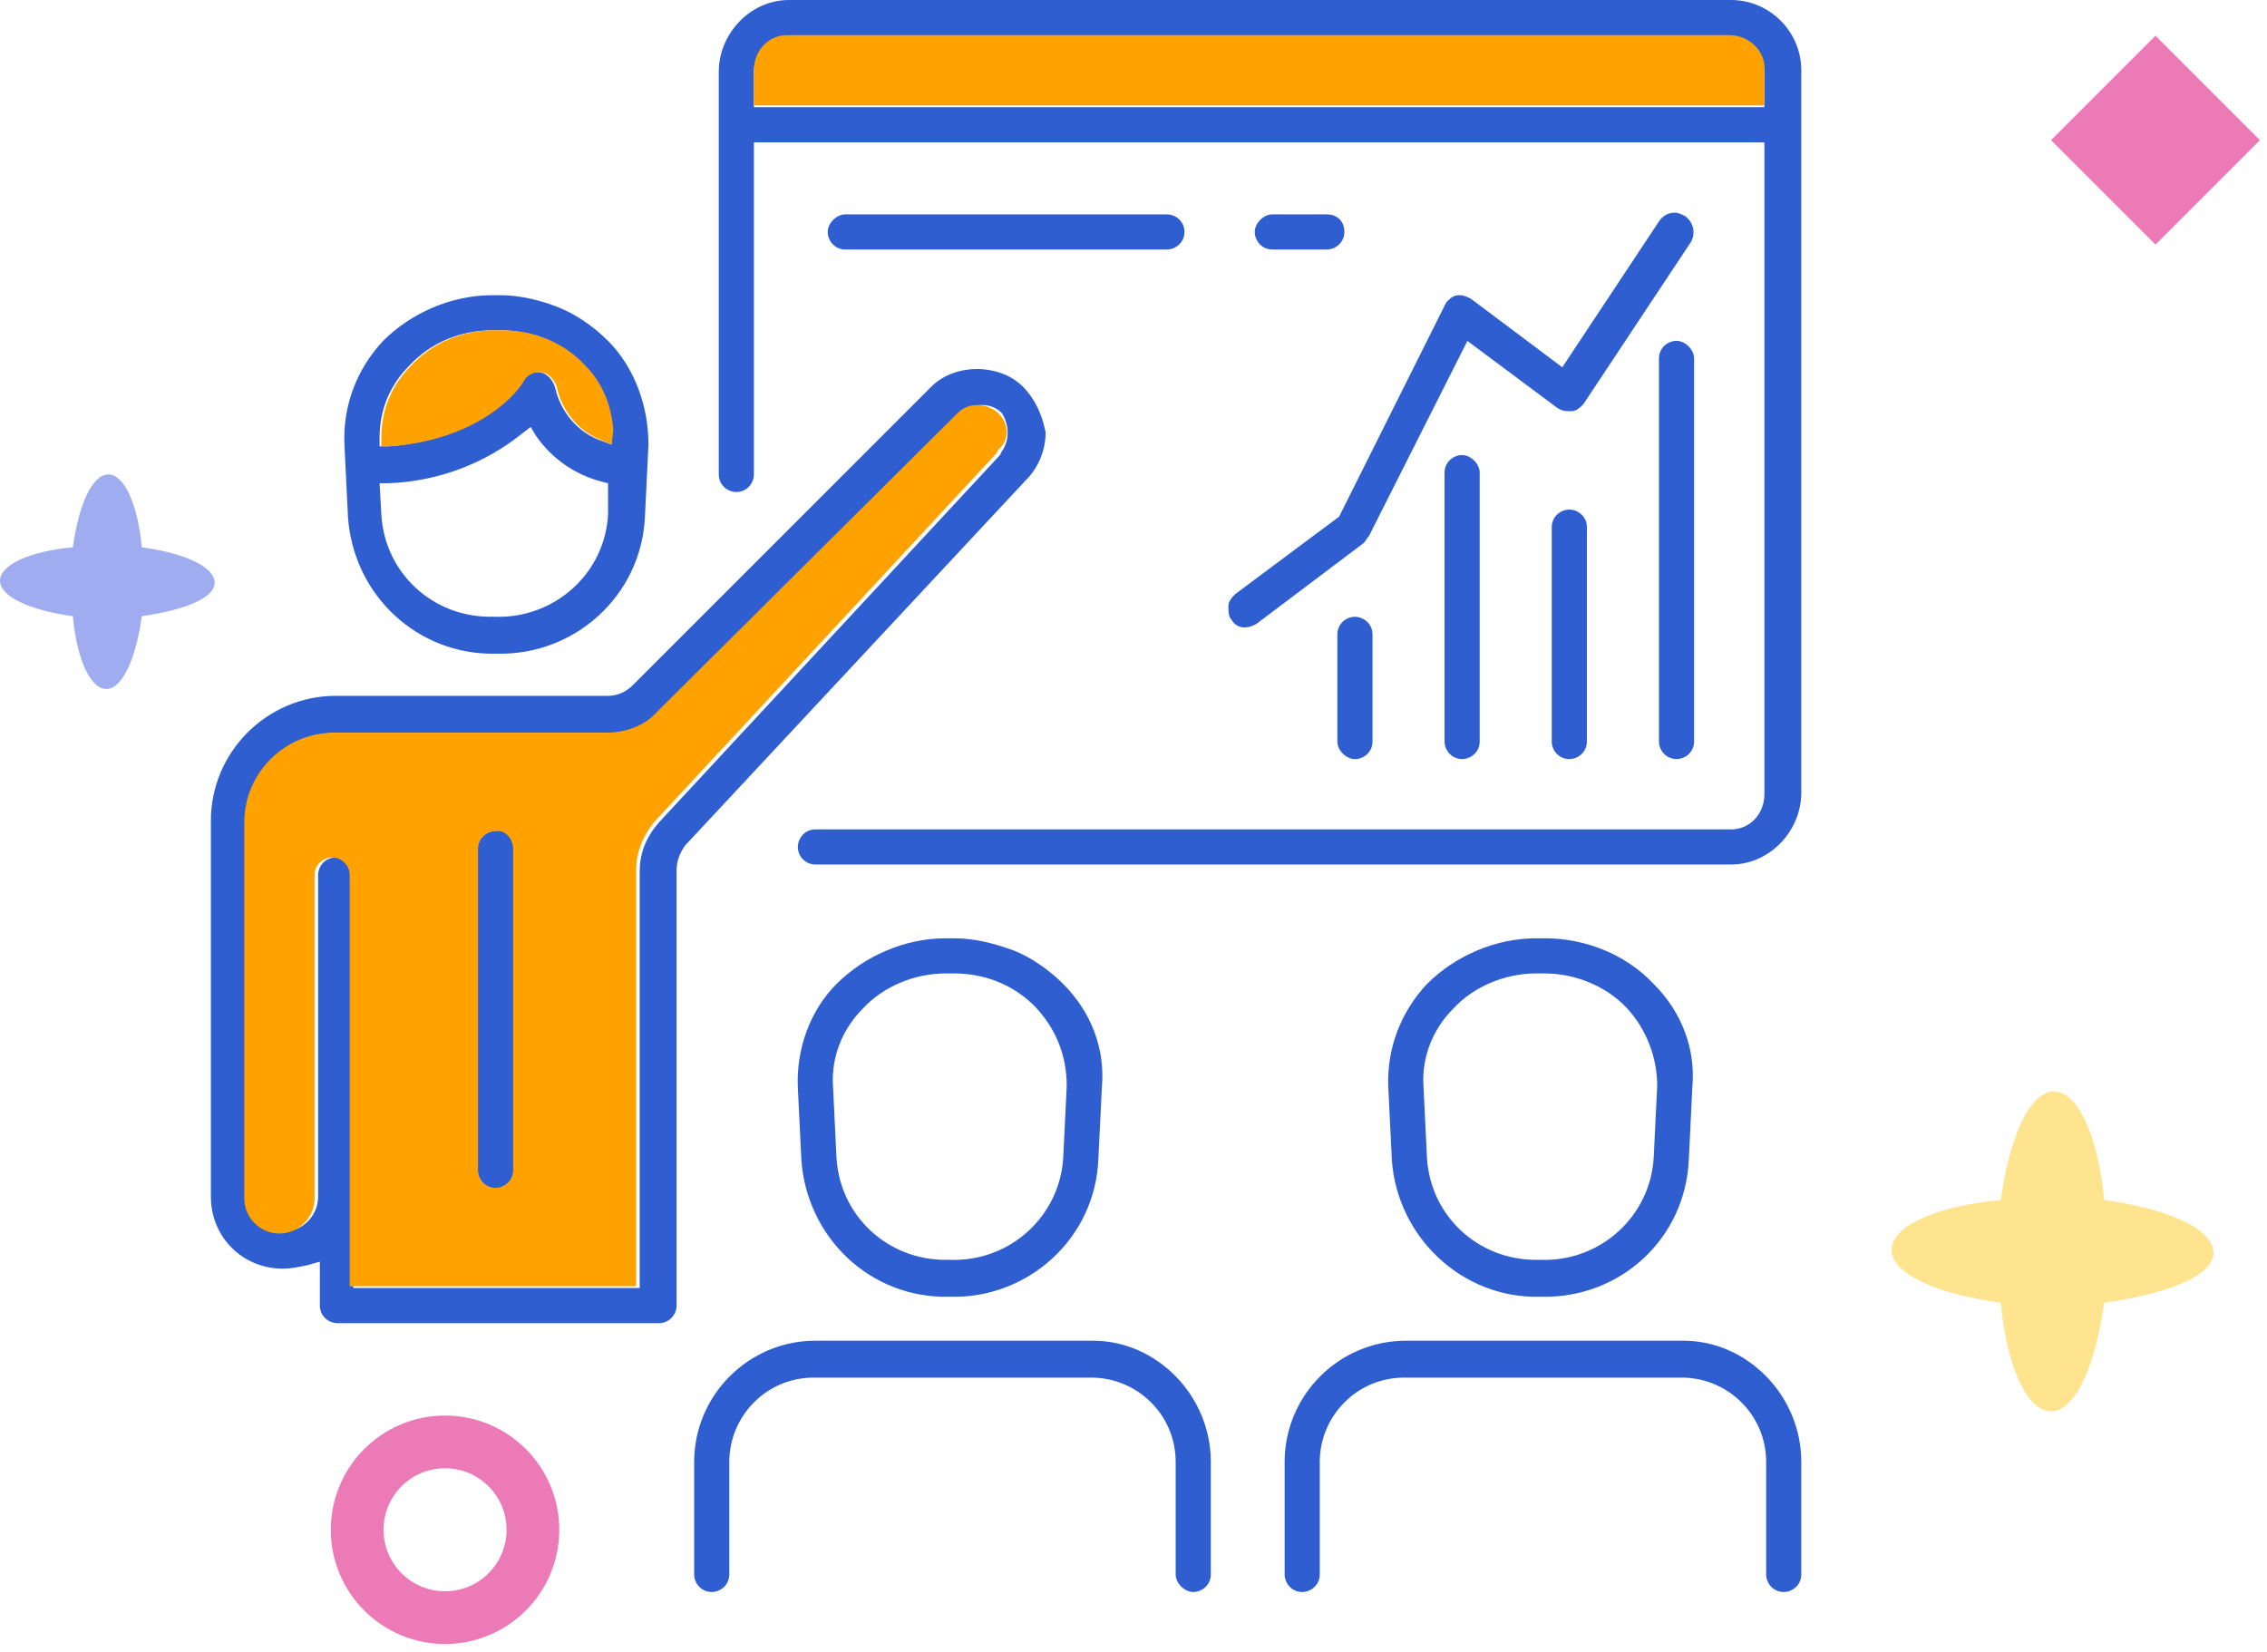 <svg width="129" height="94" fill="none" xmlns="http://www.w3.org/2000/svg"><defs><style>.line-color{fill:#2f5ed1;transition:all linear .2s}</style></defs><path d="M29.2 48.302v18.3c0 .6-.5 1-1 1-.6 0-1-.5-1-1v-18.3c0-.6.5-1 1-1 .5-.1 1 .4 1 1z" fill="#FFA200"/><path d="M34.6 19.4c-.8-.8-1.8-1.5-2.8-1.9-1-.4-2.2-.7-3.3-.7H28c-2.3 0-4.6 1-6.2 2.6-1.5 1.6-2.3 3.7-2.2 5.9l.2 4.1c.3 4.5 4 7.9 8.4 7.8h.1c4.4.1 8.2-3.3 8.4-7.8l.2-4.1c0-2.2-.8-4.4-2.3-5.9zm0 9.9c-.2 3.4-3.1 5.9-6.4 5.8h-.3c-3.3 0-6-2.5-6.2-5.8l-.1-1.8h.5c2.8-.1 5.5-1.1 7.7-2.9l.4-.3.3.5c.9 1.3 2.2 2.2 3.7 2.6l.4.1v1.8zM34 25c-1.2-.5-2.1-1.6-2.4-2.9-.1-.4-.4-.8-.8-.9-.4-.1-.9.1-1.1.5-.2.4-2.3 3.3-7.6 3.7h-.5v-.5c0-1.6.6-3 1.7-4.1 1.2-1.3 2.9-2 4.7-2h.5c1.8 0 3.5.7 4.7 2 1 1 1.5 2.3 1.6 3.7v.8L34 25z" class="line-color"/><path d="M34.8 25.3l-.7-.3c-1.2-.5-2.1-1.6-2.4-2.9-.1-.4-.4-.8-.8-.9-.4-.1-.9.1-1.1.5-.2.4-2.3 3.3-7.6 3.7h-.5v-.5c0-1.6.6-3 1.7-4.1 1.2-1.3 2.9-2 4.7-2h.5c1.8 0 3.5.7 4.7 2 1 1 1.5 2.3 1.6 3.7l-.1.8z" fill="#FFA200"/><path d="M94.1 55.998c-1.6-1.7-3.9-2.6-6.2-2.6h-.5c-2.3 0-4.6 1-6.2 2.6-1.5 1.6-2.3 3.7-2.2 5.9l.2 4.1c.3 4.4 4 7.9 8.4 7.8h.1c4.5.1 8.2-3.3 8.4-7.8l.2-4.1c.2-2.2-.6-4.3-2.2-5.9zm0 9.9c-.2 3.3-3 5.9-6.4 5.8h-.3c-3.3 0-6-2.5-6.2-5.8l-.2-4.1c-.1-1.6.5-3.2 1.7-4.4 1.2-1.3 3-2 4.7-2h.5c1.7 0 3.5.7 4.7 2 1.1 1.2 1.7 2.8 1.7 4.4l-.2 4.1zM58.2 22c-.7-.7-1.7-1-2.6-1-.9 0-1.9.3-2.6 1L36 39c-.4.4-.9.6-1.4.6H19.1c-3.9 0-7.1 3.2-7.1 7.1v21.4c0 2.3 1.8 4.1 4.1 4.1.5 0 .9-.1 1.4-.2l.7-.2v2.5c0 .6.5 1 1 1h18.3c.6 0 1-.5 1-1V49.5c0-.5.2-1 .5-1.4l19.4-20.8c.7-.7 1.1-1.7 1.1-2.7-.2-1-.6-1.9-1.3-2.6zM57 25.7l-.1.2-19.4 20.9c-.7.8-1.1 1.7-1.1 2.8v23.7H20.1V49.8c0-.6-.5-1-1-1-.6 0-1 .5-1 1v18.3c0 1.1-.9 2-2 2s-2-.9-2-2V46.8c0-2.8 2.3-5.1 5.1-5.1h15.5c1.1 0 2.1-.4 2.9-1.2l17.1-17c.7-.6 1.7-.6 2.3 0 .4.6.5 1.5 0 2.2z" class="line-color"/><path d="M56.8 23.5c-.7-.6-1.7-.6-2.3 0l-17.1 17c-.7.8-1.8 1.2-2.9 1.2H19c-2.8 0-5.1 2.3-5.1 5.1v21.4c0 1.1.9 2 2 2s2-.9 2-2V49.8c0-.6.5-1 1-1 .6 0 1 .5 1 1v23.4h16.3V49.5c0-1 .4-2 1.1-2.8l19.4-20.9.1-.2c.7-.6.6-1.5 0-2.1zM29.2 66.6c0 .6-.5 1-1 1-.6 0-1-.5-1-1V48.3c0-.6.5-1 1-1 .6 0 1 .5 1 1v18.3z" fill="#FFA200"/><path d="M29.2 48.302v18.3c0 .6-.5 1-1 1-.6 0-1-.5-1-1v-18.3c0-.6.5-1 1-1 .5-.1 1 .4 1 1zm31.3 7.696c-.8-.8-1.8-1.5-2.8-1.9-1.1-.4-2.2-.7-3.4-.7h-.5c-2.3 0-4.6 1-6.2 2.6-1.5 1.5-2.3 3.7-2.2 5.9l.2 4.1c.3 4.4 3.9 7.9 8.4 7.8h.1c4.4.1 8.2-3.3 8.4-7.8l.2-4.1c.2-2.2-.6-4.3-2.2-5.9zm0 9.9c-.2 3.3-3 5.9-6.4 5.8h-.3c-3.3 0-6-2.5-6.2-5.8l-.2-4.1c-.1-1.6.5-3.2 1.7-4.4 1.2-1.3 3-2 4.7-2h.5c1.8 0 3.5.7 4.7 2 1.1 1.2 1.7 2.7 1.7 4.4l-.2 4.1zM68.9 83.2v6.4c0 .6-.5 1-1 1s-1-.5-1-1v-6.4c0-2.7-2.2-4.8-4.8-4.8H46.3c-2.7 0-4.8 2.2-4.8 4.8v6.4c0 .6-.5 1-1 1-.6 0-1-.5-1-1v-6.4c0-3.8 3.1-6.9 6.9-6.9h15.8c3.6 0 6.7 3.1 6.7 6.9zm33.6 0v6.4c0 .6-.5 1-1 1-.6 0-1-.5-1-1v-6.4c0-2.7-2.2-4.8-4.8-4.8H79.9c-2.7 0-4.8 2.2-4.8 4.8v6.4c0 .6-.5 1-1 1-.6 0-1-.5-1-1v-6.4c0-3.8 3.1-6.9 6.9-6.9h15.8c3.6 0 6.7 3.1 6.7 6.9zM98.5 0H44.9c-2.2 0-4 1.9-4 4.1V27c0 .6.5 1 1 1 .6 0 1-.5 1-1V8.1h57.5v37.1c0 1.1-.8 2-1.9 2H46.4c-.6 0-1 .5-1 1 0 .6.5 1 1 1h52.1c2.2 0 4-1.9 4-4.1V4c0-2.2-1.8-4-4-4zm1.9 6.1H42.9v-2c0-1.1.8-2 1.9-2h53.6c1.1 0 2 1 2 2v2z" class="line-color"/><path d="M100.4 4v2H42.9V4c0-1.1.8-2 1.9-2h53.6c1.2 0 2.1 1 2 2z" fill="#FFA200"/><path d="M96.4 20.398v21.8c0 .6-.5 1-1 1-.6 0-1-.5-1-1v-21.8c0-.6.5-1 1-1s1 .5 1 1zM90.3 30v12.2c0 .6-.5 1-1 1-.6 0-1-.5-1-1V30c0-.6.5-1 1-1s1 .4 1 1zm-6.1-3.102v15.3c0 .6-.5 1-1 1-.6 0-1-.5-1-1v-15.3c0-.6.5-1 1-1s1 .5 1 1zm-6.1 9.204v6.1c0 .6-.5 1-1 1s-1-.5-1-1v-6.1c0-.6.5-1 1-1s1 .4 1 1z" class="line-color"/><path d="M96.2 13.802l-6.1 9.2c-.2.2-.4.4-.7.4-.3 0-.5 0-.8-.2l-5.1-3.8-5.6 11.1c-.1.1-.2.3-.3.4l-6.1 4.6c-.5.3-1.1.3-1.4-.2-.2-.2-.2-.5-.2-.8 0-.3.2-.5.4-.7l5.9-4.4 6-12c0-.1.1-.1.1-.2.2-.2.4-.4.7-.4h.1c.2 0 .4.1.6.2l5.2 3.9 5.5-8.3c.2-.3.5-.5.9-.5.2 0 .4.1.6.2.5.4.6 1 .3 1.5zM67.4 13.2c0 .6-.5 1-1 1H48.1c-.6 0-1-.5-1-1s.5-1 1-1h18.3c.5 0 1 .4 1 1zm9.1 0c0 .6-.5 1-1 1h-3.1c-.6 0-1-.5-1-1s.5-1 1-1h3.1c.6 0 1 .4 1 1z" class="line-color"/><path d="M125.953 71.299c0-1.336-2.521-2.505-6.218-3.006-.337-3.675-1.513-6.18-2.858-6.18-1.344 0-2.521 2.505-3.025 6.18-3.698.334-6.219 1.503-6.219 2.839s2.521 2.505 6.219 3.006c.336 3.674 1.512 6.18 2.857 6.18 1.345 0 2.521-2.506 3.026-6.18 3.529-.5 6.218-1.503 6.218-2.839z" fill="#FFE48F"/><path d="M12.214 33.163c0-.896-1.681-1.68-4.146-2.017C7.844 28.68 7.059 27 6.163 27c-.897 0-1.68 1.68-2.017 4.146C1.681 31.37 0 32.154 0 33.05c0 .896 1.68 1.68 4.146 2.017.224 2.465 1.008 4.146 1.905 4.146.896 0 1.68-1.681 2.017-4.146 2.353-.336 4.146-1.009 4.146-1.905z" fill="#9FADF0"/><circle cx="25.324" cy="87.059" r="5" stroke="#E02287" stroke-opacity=".6" stroke-width="3"/><path fill="#E02287" fill-opacity=".6" d="M116.711 7.977l5.944-5.944 5.944 5.944-5.944 5.944z"/></svg>